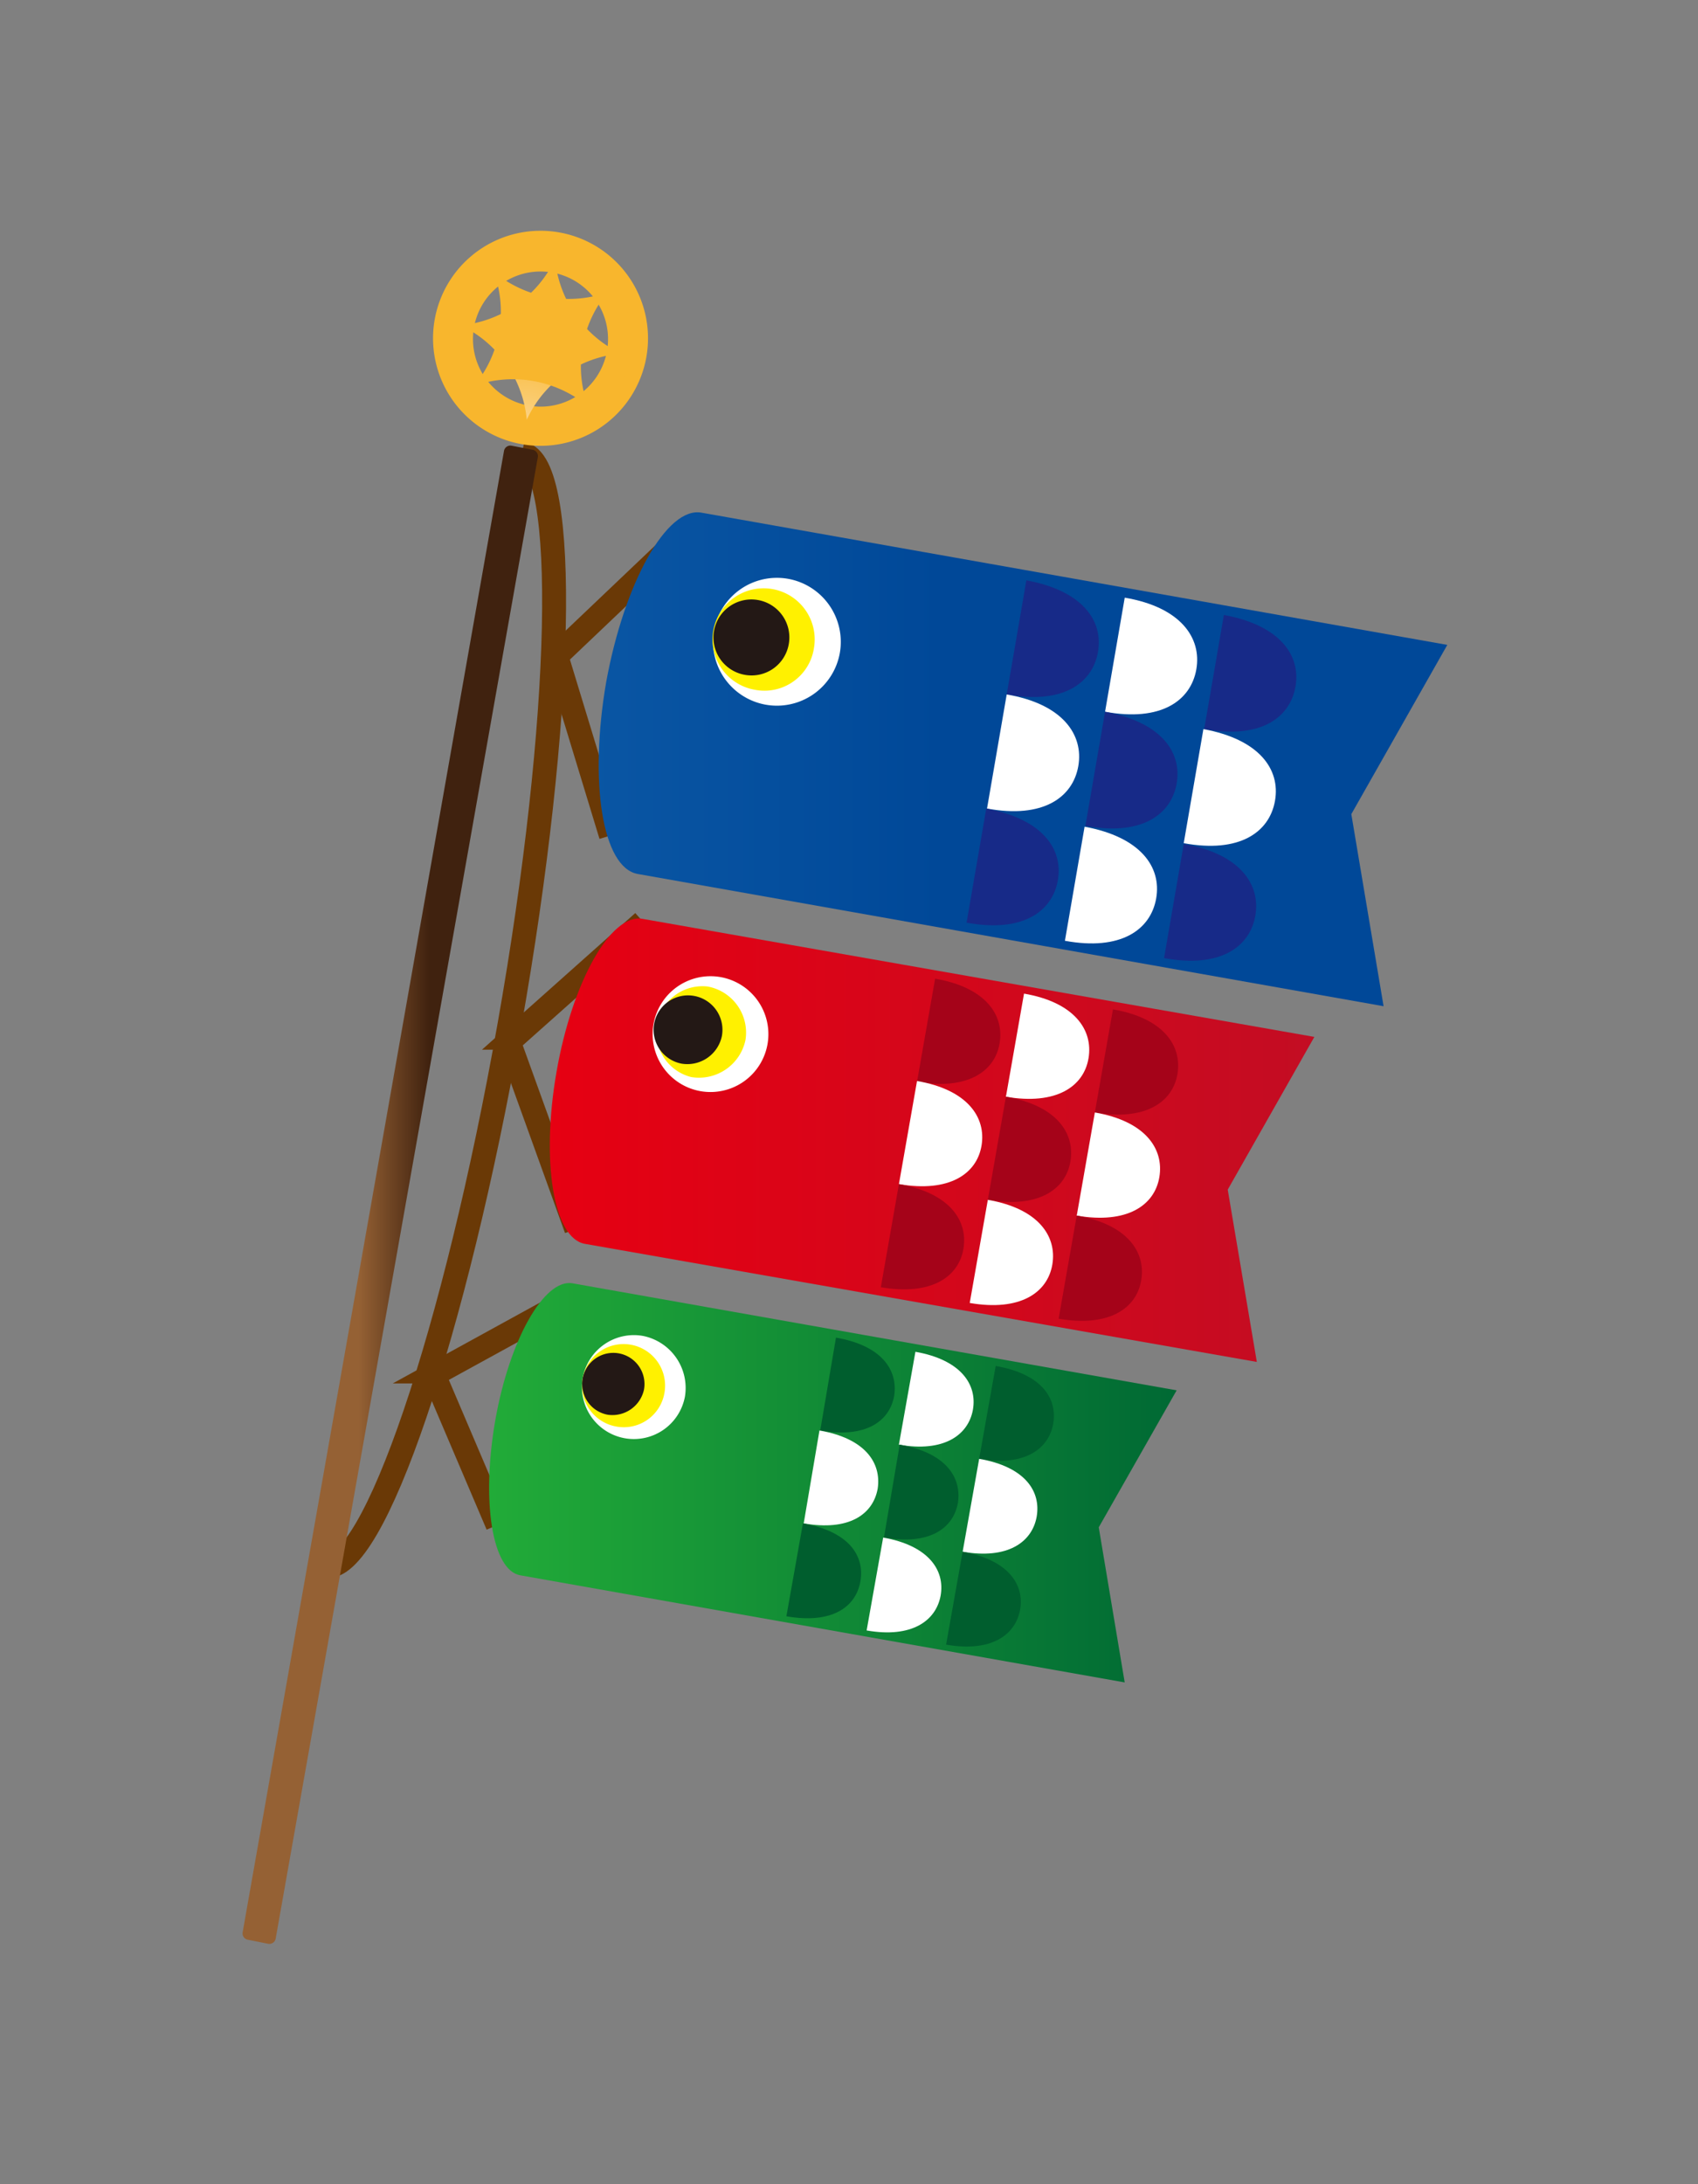 <svg xmlns="http://www.w3.org/2000/svg" xmlns:xlink="http://www.w3.org/1999/xlink" viewBox="0 0 70 90">
  <rect x="0" y="0" width="70" height="90" fill="#808080" stroke="none"/>
  <defs>
    <style>
      .cls-1, .cls-2, .cls-3 {
        fill: none;
      }

      .cls-2 {
        stroke: #6a3906;
      }

      .cls-2, .cls-3 {
        stroke-miterlimit: 10;
        stroke-width: 0.986px;
      }

      .cls-3 {
        stroke: #f8b62d;
      }

      .cls-4 {
        fill: url(#radial-gradient);
      }

      .cls-5 {
        fill: url(#radial-gradient-2);
      }

      .cls-6 {
        fill: url(#linear-gradient);
      }

      .cls-7 {
        fill: #172a88;
      }

      .cls-8 {
        fill: #fff;
      }

      .cls-9 {
        fill: #fff100;
      }

      .cls-10 {
        fill: #231815;
      }

      .cls-11 {
        fill: url(#linear-gradient-2);
      }

      .cls-12 {
        fill: #a50319;
      }

      .cls-13 {
        fill: url(#linear-gradient-3);
      }

      .cls-14 {
        fill: #005e2e;
      }

      .cls-15 {
        fill: url(#linear-gradient-4);
      }
    </style>
    <radialGradient id="radial-gradient" cx="31.279" cy="4.238" r="3.371" gradientTransform="matrix(0.985, 0.174, -0.174, 0.985, 0.356, -0.595)" gradientUnits="userSpaceOnUse">
      <stop offset="0" stop-color="#fbd181"/>
      <stop offset="1" stop-color="#f8b62d"/>
    </radialGradient>
    <radialGradient id="radial-gradient-2" cx="37.306" cy="-0.378" r="3.352" gradientTransform="matrix(0.577, 0.824, -0.824, 0.577, -0.346, -8.409)" xlink:href="#radial-gradient"/>
    <linearGradient id="linear-gradient" x1="-0.557" y1="1.621" x2="0.411" y2="1.621" gradientUnits="objectBoundingBox">
      <stop offset="0" stop-color="#1769b4"/>
      <stop offset="1" stop-color="#004898"/>
    </linearGradient>
    <linearGradient id="linear-gradient-2" y1="0.499" x2="1" y2="0.499" gradientUnits="objectBoundingBox">
      <stop offset="0" stop-color="#e60012"/>
      <stop offset="1" stop-color="#c30d23"/>
    </linearGradient>
    <linearGradient id="linear-gradient-3" y1="0.501" x2="1" y2="0.501" gradientUnits="objectBoundingBox">
      <stop offset="0" stop-color="#22ac38"/>
      <stop offset="1" stop-color="#006934"/>
    </linearGradient>
    <linearGradient id="linear-gradient-4" x1="0.393" y1="0.5" x2="0.632" y2="0.5" gradientUnits="objectBoundingBox">
      <stop offset="0" stop-color="#956134"/>
      <stop offset="1" stop-color="#40220f"/>
    </linearGradient>
  </defs>
  <g id="グループ化_1563" data-name="グループ化 1563" transform="translate(603 -2189)">
    <g id="グループ化_1537" data-name="グループ化 1537">
      <rect id="長方形_825" data-name="長方形 825" class="cls-1" width="70" height="90" transform="translate(-603 2189)"/>
      <g id="グループ化_1535" data-name="グループ化 1535" transform="translate(-592.981 2198.597)">
        <g id="グループ化_230" data-name="グループ化 230" transform="translate(7.941 43.833)">
          <path id="パス_138" data-name="パス 138" class="cls-2" d="M30.288,134.3l-5.611,3.081a.312.312,0,0,0-.13.389l2.53,5.936" transform="translate(-24.522 -134.3)"/>
        </g>
        <g id="グループ化_231" data-name="グループ化 231" transform="translate(11.022 28.394)">
          <path id="パス_139" data-name="パス 139" class="cls-2" d="M39.495,86.7l-5.352,4.768a.409.409,0,0,0-.1.422l2.692,7.46" transform="translate(-34.019 -86.7)"/>
        </g>
        <g id="グループ化_232" data-name="グループ化 232" transform="translate(12.985 12.208)">
          <path id="パス_140" data-name="パス 140" class="cls-2" d="M45.5,36.8l-5.287,5.028a.547.547,0,0,0-.13.454l2.173,7.136" transform="translate(-40.074 -36.8)"/>
        </g>
        <g id="グループ化_233" data-name="グループ化 233" transform="translate(3.393 9.095)">
          <path id="パス_141" data-name="パス 141" class="cls-2" d="M18.609,27.2c1.946.357,1.719,10.9-.519,23.548s-5.611,22.64-7.59,22.283" transform="translate(-10.5 -27.2)"/>
        </g>
        <path id="パス_142" data-name="パス 142" class="cls-3" d="M33.519,5.04A3.938,3.938,0,1,1,30.34.467,3.937,3.937,0,0,1,33.519,5.04Z" transform="translate(-17.379 0)"/>
        <path id="パス_143" data-name="パス 143" class="cls-3" d="M30.449,9.044a3.277,3.277,0,1,1,3.795-2.66A3.273,3.273,0,0,1,30.449,9.044Z" transform="translate(-18.753 -1.442)"/>
        <path id="パス_144" data-name="パス 144" class="cls-4" d="M30.425,9.117A4.809,4.809,0,0,0,27.7,5.225,4.809,4.809,0,0,0,31.592,2.5a4.809,4.809,0,0,0,2.725,3.892A4.68,4.68,0,0,0,30.425,9.117Z" transform="translate(-18.728 -1.417)"/>
        <path id="パス_145" data-name="パス 145" class="cls-5" d="M29.4,8.8a4.756,4.756,0,0,0,.811-4.7,4.831,4.831,0,0,0,4.7.843,4.757,4.757,0,0,0-.811,4.7A4.86,4.86,0,0,0,29.4,8.8Z" transform="translate(-19.877 -2.498)"/>
        <g id="グループ化_236" data-name="グループ化 236" transform="translate(14.662 11.512)">
          <path id="パス_146" data-name="パス 146" class="cls-6" d="M80.227,40.118,64.853,37.393,49.478,34.669c-1.427-.259-3.179,2.887-3.925,6.974-.714,4.119-.162,7.655,1.3,7.914h0l15.375,2.725L77.6,55.006l-1.33-7.914Z" transform="translate(-45.243 -34.654)"/>
          <g id="グループ化_234" data-name="グループ化 234" transform="translate(15.166 2.804)">
            <path id="パス_147" data-name="パス 147" class="cls-7" d="M97.911,43.3c2.3.422,3.179,1.654,2.952,2.952S99.4,48.425,97.1,48Z" transform="translate(-95.446 -43.3)"/>
            <path id="パス_148" data-name="パス 148" class="cls-8" d="M95.411,57.8c2.3.389,3.179,1.654,2.952,2.952S96.9,62.925,94.6,62.5Z" transform="translate(-93.757 -53.097)"/>
            <path id="パス_149" data-name="パス 149" class="cls-7" d="M92.811,72.3c2.3.422,3.179,1.654,2.952,2.952S94.3,77.425,92,77Z" transform="translate(-92 -62.894)"/>
            <path id="パス_150" data-name="パス 150" class="cls-8" d="M110.411,45.5c2.3.389,3.179,1.654,2.952,2.952S111.9,50.625,109.6,50.2Z" transform="translate(-103.891 -44.786)"/>
            <path id="パス_151" data-name="パス 151" class="cls-7" d="M107.911,60c2.3.422,3.179,1.654,2.952,2.952S109.4,65.125,107.1,64.7Z" transform="translate(-102.202 -54.583)"/>
            <path id="パス_152" data-name="パス 152" class="cls-8" d="M105.311,74.6c2.3.422,3.179,1.654,2.952,2.952S106.8,79.725,104.5,79.3Z" transform="translate(-100.446 -64.448)"/>
            <path id="パス_153" data-name="パス 153" class="cls-7" d="M123.011,47.7c2.3.422,3.179,1.654,2.952,2.952S124.5,52.825,122.2,52.4Z" transform="translate(-112.404 -46.273)"/>
            <path id="パス_154" data-name="パス 154" class="cls-8" d="M120.411,62.2c2.3.422,3.179,1.654,2.952,2.952S121.9,67.325,119.6,66.9Z" transform="translate(-110.648 -56.07)"/>
            <path id="パス_155" data-name="パス 155" class="cls-7" d="M117.911,76.8c2.3.389,3.179,1.654,2.952,2.952S119.4,81.925,117.1,81.5Z" transform="translate(-108.959 -65.934)"/>
          </g>
          <g id="グループ化_235" data-name="グループ化 235" transform="translate(4.692 2.698)">
            <path id="パス_156" data-name="パス 156" class="cls-8" d="M65,46.062a2.634,2.634,0,1,1-2.141-3.049A2.64,2.64,0,0,1,65,46.062Z" transform="translate(-59.75 -42.971)"/>
            <path id="パス_157" data-name="パス 157" class="cls-9" d="M61.457,48.49a2.106,2.106,0,1,1,2.433-1.719A2.065,2.065,0,0,1,61.457,48.49Z" transform="translate(-59.708 -43.874)"/>
            <path id="パス_158" data-name="パス 158" class="cls-10" d="M61.109,48.825a1.565,1.565,0,1,1,1.816-1.265A1.556,1.556,0,0,1,61.109,48.825Z" transform="translate(-59.781 -44.826)"/>
          </g>
        </g>
        <g id="グループ化_239" data-name="グループ化 239" transform="translate(12.65 28.251)">
          <path id="パス_159" data-name="パス 159" class="cls-11" d="M70.554,91.139,56.7,88.706l-13.85-2.433c-1.3-.227-2.887,2.595-3.535,6.293s-.13,6.876,1.168,7.1h0l13.85,2.433,13.85,2.433-1.2-7.1Z" transform="translate(-39.039 -86.261)"/>
          <g id="グループ化_237" data-name="グループ化 237" transform="translate(13.643 2.478)">
            <path id="パス_160" data-name="パス 160" class="cls-12" d="M86.446,93.9c2.076.357,2.854,1.492,2.66,2.66s-1.33,1.946-3.406,1.589Z" transform="translate(-84.208 -93.9)"/>
            <path id="パス_161" data-name="パス 161" class="cls-8" d="M84.146,106.9c2.076.357,2.854,1.492,2.66,2.66s-1.33,1.946-3.406,1.589Z" transform="translate(-82.654 -102.683)"/>
            <path id="パス_162" data-name="パス 162" class="cls-12" d="M81.846,120c2.076.357,2.854,1.492,2.66,2.66s-1.33,1.946-3.406,1.589Z" transform="translate(-81.1 -111.534)"/>
            <path id="パス_163" data-name="パス 163" class="cls-8" d="M97.746,95.8c2.076.357,2.854,1.492,2.66,2.66s-1.33,1.946-3.406,1.589Z" transform="translate(-91.843 -95.184)"/>
            <path id="パス_164" data-name="パス 164" class="cls-12" d="M95.446,108.9c2.076.357,2.854,1.492,2.66,2.66s-1.33,1.946-3.406,1.589Z" transform="translate(-90.289 -104.035)"/>
            <path id="パス_165" data-name="パス 165" class="cls-8" d="M93.146,122c2.076.357,2.854,1.492,2.66,2.66s-1.33,1.946-3.406,1.589Z" transform="translate(-88.735 -112.886)"/>
            <path id="パス_166" data-name="パス 166" class="cls-12" d="M109.046,97.8c2.076.357,2.854,1.492,2.66,2.66s-1.33,1.946-3.406,1.589Z" transform="translate(-99.477 -96.535)"/>
            <path id="パス_167" data-name="パス 167" class="cls-8" d="M106.746,110.9c2.076.357,2.854,1.492,2.66,2.66s-1.33,1.946-3.406,1.589Z" transform="translate(-97.923 -105.386)"/>
            <path id="パス_168" data-name="パス 168" class="cls-12" d="M104.446,124c2.076.357,2.854,1.492,2.66,2.66s-1.33,1.946-3.406,1.589Z" transform="translate(-96.37 -114.237)"/>
          </g>
          <g id="グループ化_238" data-name="グループ化 238" transform="translate(4.233 2.377)">
            <path id="パス_169" data-name="パス 169" class="cls-8" d="M56.829,96.382a2.386,2.386,0,1,1-1.946-2.757A2.387,2.387,0,0,1,56.829,96.382Z" transform="translate(-52.089 -93.59)"/>
            <path id="パス_170" data-name="パス 170" class="cls-9" d="M53.755,98.561a1.9,1.9,0,0,1,.681-3.73,1.931,1.931,0,0,1,1.557,2.206A1.959,1.959,0,0,1,53.755,98.561Z" transform="translate(-52.163 -94.406)"/>
            <path id="パス_171" data-name="パス 171" class="cls-10" d="M53.373,98.828a1.419,1.419,0,1,1,1.654-1.135A1.454,1.454,0,0,1,53.373,98.828Z" transform="translate(-52.17 -95.224)"/>
          </g>
        </g>
        <g id="グループ化_242" data-name="グループ化 242" transform="translate(10.145 43.271)">
          <path id="パス_172" data-name="パス 172" class="cls-13" d="M59.66,136.989,47.2,134.784,34.75,132.578c-1.168-.195-2.595,2.335-3.179,5.644-.584,3.341-.13,6.2,1.038,6.39h0l12.455,2.206,12.455,2.206-1.07-6.39Z" transform="translate(-31.317 -132.568)"/>
          <g id="グループ化_240" data-name="グループ化 240" transform="translate(12.255 2.249)">
            <path id="パス_173" data-name="パス 173" class="cls-14" d="M74.049,139.5c1.881.324,2.562,1.33,2.4,2.4-.195,1.07-1.2,1.752-3.049,1.427Z" transform="translate(-72.005 -139.5)"/>
            <path id="パス_174" data-name="パス 174" class="cls-8" d="M71.949,151.3c1.881.324,2.562,1.33,2.4,2.4-.195,1.07-1.2,1.752-3.049,1.427Z" transform="translate(-70.586 -147.473)"/>
            <path id="パス_175" data-name="パス 175" class="cls-14" d="M69.781,163.1c1.881.324,2.562,1.33,2.368,2.4s-1.2,1.752-3.049,1.427Z" transform="translate(-69.1 -155.445)"/>
            <path id="パス_176" data-name="パス 176" class="cls-8" d="M84.081,141.3c1.849.324,2.562,1.33,2.368,2.4-.195,1.038-1.2,1.752-3.049,1.427Z" transform="translate(-78.762 -140.716)"/>
            <path id="パス_177" data-name="パス 177" class="cls-14" d="M82.149,153.1c1.881.324,2.562,1.33,2.4,2.4-.195,1.07-1.2,1.752-3.049,1.427Z" transform="translate(-77.478 -148.689)"/>
            <path id="パス_178" data-name="パス 178" class="cls-8" d="M79.981,164.9c1.849.324,2.562,1.33,2.368,2.4-.195,1.038-1.2,1.752-3.049,1.427Z" transform="translate(-75.992 -156.661)"/>
            <path id="パス_179" data-name="パス 179" class="cls-14" d="M94.281,143.1c1.881.324,2.562,1.33,2.368,2.4-.195,1.038-1.2,1.752-3.049,1.427Z" transform="translate(-85.653 -141.932)"/>
            <path id="パス_180" data-name="パス 180" class="cls-8" d="M92.181,154.9c1.881.324,2.562,1.33,2.368,2.4-.195,1.038-1.2,1.752-3.049,1.427Z" transform="translate(-84.234 -149.905)"/>
            <path id="パス_181" data-name="パス 181" class="cls-14" d="M90.081,166.7c1.849.324,2.562,1.33,2.368,2.4-.195,1.038-1.2,1.752-3.049,1.427Z" transform="translate(-82.816 -157.877)"/>
          </g>
          <g id="グループ化_241" data-name="グループ化 241" transform="translate(3.825 2.154)">
            <path id="パス_182" data-name="パス 182" class="cls-8" d="M47.355,141.735a2.141,2.141,0,1,1-1.719-2.5A2.187,2.187,0,0,1,47.355,141.735Z" transform="translate(-43.108 -139.208)"/>
            <path id="パス_183" data-name="パス 183" class="cls-9" d="M44.541,143.719a1.712,1.712,0,1,1,1.979-1.395A1.7,1.7,0,0,1,44.541,143.719Z" transform="translate(-43.116 -139.959)"/>
            <path id="パス_184" data-name="パス 184" class="cls-10" d="M44.194,143.986a1.285,1.285,0,1,1,1.492-1.038A1.333,1.333,0,0,1,44.194,143.986Z" transform="translate(-43.126 -140.713)"/>
          </g>
        </g>
        <g id="グループ化_243" data-name="グループ化 243" transform="translate(-0.019 8.764)">
          <path id="パス_185" data-name="パス 185" class="cls-15" d="M1.349,87.685a.267.267,0,0,1-.324.227L.214,87.75a.267.267,0,0,1-.227-.324L10.756,26.414a.267.267,0,0,1,.324-.227l.843.162a.267.267,0,0,1,.227.324Z" transform="translate(0.019 -26.181)"/>
        </g>
      </g>
    </g>
  </g>
</svg>
